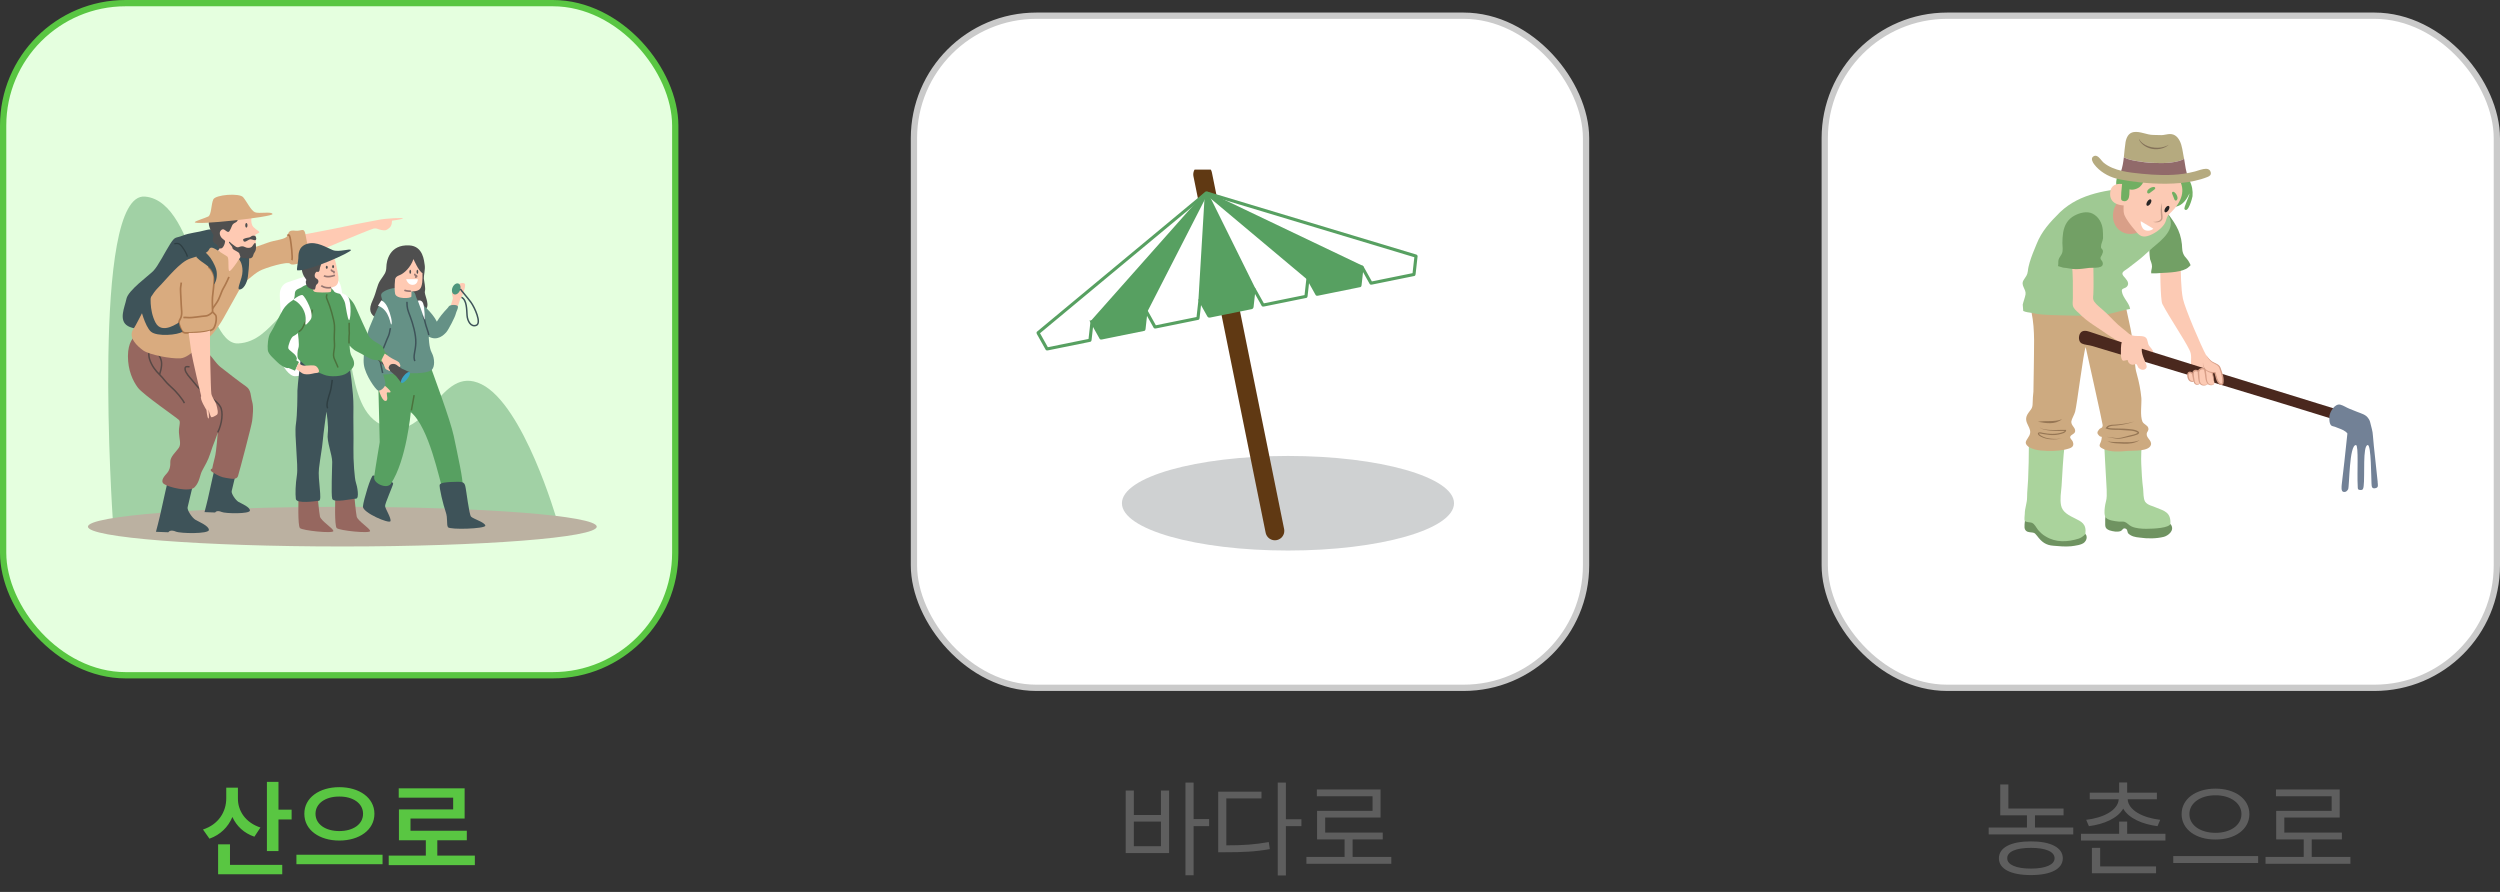 <svg width="398" height="142" viewBox="0 0 398 142" fill="none" xmlns="http://www.w3.org/2000/svg">
<rect x="0" y="0" width="398" height="142" fill="#333333" stroke="none"/>
<rect x="0.5" y="0.5" width="107" height="107" rx="19.5" fill="#E5FFDF" stroke="#59C642"/>
<rect x="145.5" y="2.5" width="107" height="107" rx="19.5" fill="white" stroke="#CACACA"/>
<rect x="290.5" y="2.5" width="107" height="107" rx="19.5" fill="white" stroke="#CACACA"/>
<path d="M37.877 127.126C37.86 129.102 39.105 130.978 41.463 131.741L40.5 133.202C38.831 132.638 37.653 131.509 36.997 130.064C36.325 131.658 35.088 132.903 33.345 133.518L32.315 132.057C34.789 131.26 36.018 129.234 36.018 127.109V125.399H37.877V127.126ZM44.335 124.47V128.902H46.427V130.463H44.335V135.493H42.492V124.47H44.335ZM44.933 137.685V139.179H34.723V134.414H36.615V137.685H44.933ZM54.014 125.316C57.185 125.316 59.608 126.993 59.608 129.55C59.608 132.14 57.185 133.816 54.014 133.816C50.859 133.816 48.435 132.14 48.452 129.55C48.435 126.993 50.859 125.316 54.014 125.316ZM54.014 126.811C51.839 126.794 50.228 127.89 50.228 129.55C50.228 131.243 51.839 132.306 54.014 132.306C56.205 132.306 57.799 131.243 57.799 129.55C57.799 127.89 56.205 126.794 54.014 126.811ZM60.903 136.074V137.585H47.19V136.074H60.903ZM75.596 136.207V137.734H61.883V136.207H67.793V133.767H63.51V128.853H72.143V126.993H63.477V125.499H73.969V130.313H65.353V132.256H74.317V133.767H69.619V136.207H75.596Z" fill="#59C642"/>
<path d="M190.02 124.586V130.396H192.493V131.525H190.02V139.345H188.725V124.586H190.02ZM180.507 125.848V129.749H184.823V125.848H186.118V135.809H179.212V125.848H180.507ZM180.507 134.713H184.823V130.795H180.507V134.713ZM204.712 124.586V130.43H207.186V131.525H204.712V139.378H203.417V124.586H204.712ZM200.827 126.03V127.109H195.232V134.58C197.905 134.58 199.798 134.456 201.989 134.049L202.155 135.178C199.848 135.593 197.905 135.676 195.1 135.676H193.938V126.03H200.827ZM221.496 136.423V137.519H207.982V136.423H214.059V133.634H209.676V129.085H218.508V126.761H209.643V125.682H219.786V130.147H210.971V132.555H220.135V133.634H215.337V136.423H221.496Z" fill="#5E5E5E"/>
<path d="M328.518 128.72V129.799H323.969V131.741H330.062V132.837H316.598V131.741H322.69V129.799H318.44V124.885H319.735V128.72H328.518ZM323.321 133.949C326.492 133.949 328.385 134.929 328.401 136.639C328.385 138.349 326.492 139.312 323.321 139.312C320.134 139.312 318.225 138.349 318.225 136.639C318.225 134.929 320.134 133.949 323.321 133.949ZM323.321 134.979C320.947 134.979 319.536 135.576 319.553 136.639C319.536 137.651 320.947 138.282 323.321 138.282C325.662 138.282 327.09 137.651 327.09 136.639C327.09 135.576 325.662 134.979 323.321 134.979ZM344.737 132.737V133.816H331.29V132.737H337.366V130.795H338.645V132.737H344.737ZM338.645 124.569V126.196H343.376V127.242H338.728C338.811 128.985 341.143 130.206 343.907 130.513L343.476 131.525C341.068 131.218 338.902 130.28 338.014 128.736C337.125 130.28 334.959 131.218 332.552 131.525L332.12 130.513C334.868 130.206 337.2 128.985 337.3 127.242H332.685V126.196H337.366V124.569H338.645ZM343.243 137.934V139.029H333.033V134.979H334.345V137.934H343.243ZM352.706 125.549C355.794 125.549 358.102 127.159 358.102 129.6C358.102 132.057 355.794 133.667 352.706 133.65C349.618 133.667 347.311 132.057 347.311 129.6C347.311 127.159 349.618 125.549 352.706 125.549ZM352.706 126.611C350.332 126.595 348.539 127.84 348.556 129.6C348.539 131.393 350.332 132.588 352.706 132.588C355.063 132.588 356.84 131.393 356.84 129.6C356.84 127.84 355.063 126.595 352.706 126.611ZM359.496 136.29V137.386H345.982V136.29H359.496ZM374.188 136.423V137.519H360.675V136.423H366.751V133.634H362.368V129.085H371.2V126.761H362.335V125.682H372.479V130.147H363.663V132.555H372.827V133.634H368.029V136.423H374.188Z" fill="#5E5E5E"/>
<path d="M335.636 81.871C335.086 81.932 335.148 82.541 335.148 83.028C335.148 83.82 335.086 84.124 335.819 84.428C336.43 84.611 337.04 84.733 337.59 84.55C337.895 84.428 337.956 84.063 338.262 84.124C338.75 84.185 338.628 84.672 338.811 84.915C339.299 85.402 339.971 85.524 340.643 85.585C341.864 85.768 343.268 85.768 344.489 85.463C345.161 85.281 346.199 84.489 345.65 83.576C345.222 82.906 343.757 83.576 343.024 83.576C342.047 83.637 341.253 83.332 340.399 82.967C339.666 82.663 338.933 82.115 338.078 82.176L335.636 81.871Z" fill="#6F9361"/>
<path d="M335.025 71.34C335.025 71.34 335.209 75.114 335.331 77.001C335.392 77.671 335.392 78.28 335.392 78.949C335.392 79.619 335.148 80.106 335.086 80.776C335.025 81.263 334.964 82.115 335.27 82.419C335.636 82.846 336.674 82.967 337.223 83.028C337.468 83.089 337.956 82.967 338.261 83.089C338.628 83.211 338.933 83.637 339.361 83.82C340.032 84.124 340.948 84.185 341.681 84.185C342.902 84.185 345.342 84.053 345.527 83.393C345.635 81.577 344.55 81.324 343.329 80.837C342.719 80.532 341.925 80.471 341.498 79.863C341.192 79.315 341.253 78.462 341.192 77.854C341.009 76.514 340.948 75.175 340.887 73.836C340.826 73.105 340.948 70.67 340.948 70.67L335.025 71.34Z" fill="#AAD39C"/>
<path d="M322.466 81.893C322.466 82.544 322.264 83.313 322.303 83.963C322.344 84.45 322.669 84.694 323.158 84.735C323.81 84.816 323.849 84.735 324.298 85.302C325.031 86.276 325.683 86.805 326.943 86.885C327.84 86.966 328.775 87.049 329.71 86.966C330.321 86.885 331.462 86.764 331.867 86.316C332.478 85.707 332.233 84.611 331.298 84.935C330.402 85.3 329.222 85.867 328.409 85.057C327.962 84.611 328.123 84.002 327.84 83.554C327.515 83.067 326.821 82.987 326.333 82.824L322.466 81.891V81.893Z" fill="#6F9361"/>
<path d="M322.997 70.772C322.997 72.64 322.956 74.505 322.875 76.332C322.834 77.306 322.712 78.238 322.712 79.173C322.712 80.109 322.345 80.878 322.345 81.811C322.345 82.013 322.223 82.743 322.345 82.906C322.548 83.191 323.2 83.109 323.486 83.23C323.933 83.432 324.138 83.961 324.463 84.367C324.829 84.774 325.195 85.139 325.642 85.383C327.271 86.398 329.142 86.316 330.935 85.748C331.626 85.505 331.993 85.01 331.993 85.01C332.205 83.352 331.301 83.028 330.363 82.541C329.467 82.096 328.329 81.567 328.124 80.471C327.921 79.497 328.124 78.321 328.204 77.347C328.368 75.156 328.407 72.884 328.734 70.692L322.995 70.772H322.997Z" fill="#AAD39C"/>
<path d="M323.417 49.728C324.026 52.612 323.782 55.676 323.782 58.621C323.782 59.883 323.721 61.084 323.721 62.346C323.66 62.947 323.599 63.548 323.599 64.149C323.599 65.17 323.234 65.17 322.746 66.011C322.015 67.393 323.721 68.114 323.051 69.376C322.685 70.097 322.076 70.458 322.929 71.119C323.477 71.479 324.209 71.659 324.879 71.72C326.22 71.84 327.622 71.84 328.902 71.539C329.633 71.359 330.304 71.179 329.999 70.338C329.938 70.097 329.511 69.797 329.572 69.556C329.694 69.136 330.304 69.136 330.365 68.655C330.426 68.054 329.694 67.754 329.755 67.093C329.816 66.672 330.243 66.011 330.365 65.531C330.669 64.329 331.674 56.157 332.039 55.256C332.039 55.256 334.75 67.393 334.75 67.694C334.69 68.295 334.446 67.994 334.141 68.415C333.836 68.775 333.836 69.016 334.141 69.316C334.507 69.737 334.69 69.256 334.568 69.917C334.446 70.758 333.775 70.999 334.872 71.479C336.03 72.02 337.554 71.9 338.773 71.78C339.626 71.72 342.125 71.9 342.43 70.818C342.613 70.097 341.638 69.737 341.76 69.016C341.82 68.655 342.125 68.595 342.003 68.114C341.881 67.694 341.333 67.574 341.089 67.153C340.662 66.192 340.967 64.389 340.906 63.368C340.784 62.046 340.541 60.844 340.175 59.522C339.809 58.32 339.87 57.119 339.748 55.857C339.504 53.453 338.895 51.05 338.407 48.706L323.414 49.728H323.417Z" fill="#CDAA80"/>
<path d="M328.289 66.732C327.116 67.669 325.697 67.371 324.427 67.146C325.724 66.911 327.015 67.229 328.289 66.732Z" fill="#967654"/>
<path d="M324.697 68.02C324.93 68.272 325.318 68.314 325.651 68.372C326.74 68.541 327.818 68.406 328.932 68.439C328.971 68.947 328.16 69.067 327.764 69.168C326.731 69.41 325.686 69.172 324.671 68.993C324.634 68.995 324.634 69.007 324.621 69.023C324.601 69.13 324.844 69.303 324.956 69.36C325.412 69.648 325.975 69.781 326.536 69.837C327.097 69.898 327.667 69.879 328.233 69.835C327.115 70.002 325.883 70.061 324.868 69.499C324.184 69.162 324.303 68.614 325.169 68.896C326.199 69.112 327.33 69.17 328.333 68.822C328.482 68.765 328.721 68.671 328.739 68.523L328.831 68.612C327.775 68.58 326.687 68.658 325.64 68.439C325.307 68.362 324.908 68.294 324.7 68.02H324.697Z" fill="#967654"/>
<path d="M339.758 67.11C338.981 67.422 338.107 67.595 337.298 67.697C336.697 67.828 335.86 67.646 335.454 68.191L335.396 68.048C335.811 68.189 336.272 68.206 336.729 68.208C337.657 68.204 338.578 68.245 339.508 68.367C339.897 68.423 341.089 68.749 340.266 69.182C339.53 69.482 338.624 69.594 337.831 69.789C336.993 69.988 336.18 69.65 335.359 69.545C336.177 69.582 336.986 69.874 337.804 69.65C338.204 69.567 338.593 69.438 339 69.333C339.455 69.214 339.943 69.16 340.29 68.91C340.307 68.895 340.327 68.878 340.332 68.871C340.339 68.856 340.327 68.88 340.334 68.895C339.689 68.481 338.851 68.559 338.099 68.488C337.137 68.364 336.148 68.561 335.21 68.203L335.264 68.099C335.694 67.446 336.619 67.668 337.266 67.558C338.104 67.475 338.944 67.363 339.753 67.11H339.758Z" fill="#967654"/>
<path d="M335.484 70.215C336.117 70.429 336.776 70.349 337.433 70.376C338.508 70.417 339.631 70.493 340.645 70.064C339.912 70.585 338.955 70.67 338.081 70.644C337.211 70.561 336.268 70.661 335.484 70.215Z" fill="#967654"/>
<path d="M343.903 42.348C343.903 42.348 343.92 47.768 344.245 48.392C345.332 50.481 347.745 54.012 348.561 55.717C349.374 57.178 347.828 59.206 350.27 59.776C351.084 59.939 352.469 59.695 352.549 58.721C352.63 57.828 351.653 57.341 351.247 56.61C350.434 55.149 347.85 49.113 347.525 47.571C347.2 46.03 347.178 43.38 347.178 41.839L343.906 42.35L343.903 42.348Z" fill="#FCCAB4"/>
<path d="M344.392 33.058C346.158 35.342 347.116 36.579 347.36 38.893C347.421 39.684 347.36 40.11 347.787 40.78C348.032 41.084 348.337 41.389 348.52 41.754C348.764 42.302 348.886 42.119 348.398 42.545C347.543 43.337 345.284 43.398 344.124 43.458C343.635 43.519 343.025 43.519 342.475 43.519C342.414 43.093 342.597 42.789 342.597 42.423C342.597 41.997 342.414 41.632 342.292 41.267C342.17 40.475 342.17 39.745 342.17 39.014L344.392 33.058Z" fill="#72A065"/>
<path d="M322.101 49.507C322.509 49.709 323.078 49.751 323.567 49.831C324.585 50.075 325.562 50.116 326.62 50.155C329.104 50.235 331.668 50.318 334.149 50.196C335.859 50.116 337.447 49.466 339.115 49.181C338.993 48.248 337.974 47.435 337.813 46.461C337.649 45.772 338.382 46.054 338.709 45.487C339.034 44.919 338.384 44.35 338.057 43.946C337.569 43.337 338.221 43.135 338.748 42.728C339.237 42.363 339.684 41.997 340.172 41.632C341.108 40.943 341.882 40.13 342.737 39.399C344.202 38.182 346.4 36.477 345.301 34.407C344.202 32.379 342.168 30.674 339.886 30.268C337.81 29.902 335.532 30.268 333.536 30.796C331.46 31.363 329.587 32.238 327.96 33.779C326.373 35.362 325.03 36.803 324.216 38.873C323.809 39.847 323.403 40.821 323.117 41.795C322.995 42.241 322.873 42.689 322.832 43.176C322.751 43.826 322.507 44.028 322.179 44.557C321.61 45.45 322.587 45.976 322.465 46.87C322.385 47.357 322.099 48.087 322.018 48.494L322.099 49.51L322.101 49.507Z" fill="#9FC993"/>
<path d="M341.029 36.601C340.621 36.764 340.418 37.008 340.011 37.13C339.114 37.332 338.342 37.293 337.568 36.764C335.656 35.467 336.144 32.057 338.382 31.407C339.561 31.042 341.068 31.488 341.801 32.503C342.167 33.032 342.331 33.64 342.289 34.288C342.248 34.734 342.087 35.708 341.637 35.912L341.027 36.601H341.029Z" fill="#D89F88"/>
<path d="M329.837 41.959C330.04 43.785 330.001 45.653 330.001 47.479C330.001 47.844 329.92 48.331 330.001 48.655C330.123 49.142 330.531 49.466 330.897 49.792C331.588 50.523 332.362 51.132 333.217 51.699C334.805 52.714 336.392 53.971 338.102 54.784C338.754 55.108 340.056 54.986 339.567 53.973C339.12 53.08 337.899 52.349 337.205 51.701C336.309 50.891 335.576 49.997 334.641 49.225C334.233 48.86 333.786 48.536 333.461 48.088C333.137 47.681 333.217 47.399 333.259 46.87C333.339 45.207 333.259 43.583 333.259 41.92L329.839 41.961L329.837 41.959Z" fill="#FCCAB4"/>
<path d="M338.14 52.714C338.548 52.999 339.036 53.243 339.483 53.403C340.094 53.605 341.193 53.323 341.64 53.769C341.964 54.134 341.884 54.662 342.128 55.028C342.25 55.23 342.941 55.88 342.78 56.165C342.577 56.408 340.54 55.758 340.216 55.636C339.849 55.515 338.464 55.108 338.425 54.784L338.14 52.714Z" fill="#FCCAB4"/>
<path d="M372.168 65.213C372.168 65.213 338.628 54.906 332.602 52.794C332.141 52.634 331.537 52.558 331.21 52.992C330.858 53.459 330.861 54.421 331.43 54.689C331.906 54.913 332.551 54.925 333.061 55.079C333.958 55.346 334.857 55.617 335.753 55.885C338.474 56.703 341.194 57.523 343.915 58.344C347.185 59.33 350.456 60.319 353.726 61.31C356.977 62.294 360.225 63.28 363.473 64.273C365.911 65.019 368.346 65.769 370.778 66.526C371.025 66.601 371.269 66.677 371.516 66.755C371.516 66.755 372.737 66.918 372.168 65.213Z" fill="#4A281E"/>
<path d="M378.527 76.729C378.466 75.937 377.856 70.734 377.765 69.331C377.736 68.661 377.521 68.021 377.37 67.383C377.304 67.057 377.196 66.813 377.04 66.611C376.654 65.993 375.907 65.829 375.282 65.576C374.854 65.413 374.446 65.252 374.019 65.07C373.55 64.887 373.061 64.541 372.573 64.419C371.718 64.217 370.944 65.515 370.844 66.226C370.802 66.611 370.802 67.463 371.149 67.748C371.271 67.85 371.576 67.889 371.74 67.95C371.923 68.011 372.106 68.113 372.309 68.174C372.776 68.342 373.396 68.581 373.706 69.01C373.455 71.618 372.961 75.789 372.81 77.084C372.781 77.389 372.666 78.209 373.061 78.302C373.457 78.394 373.687 78.141 373.823 77.885C374.036 77.491 373.975 70.794 375.074 70.853C375.518 70.877 375.225 75.45 375.347 77.335C375.374 77.761 375.286 77.973 375.743 78.005C376.2 78.036 376.232 77.822 376.293 77.396C376.505 75.752 376.114 70.965 376.933 70.85C377.516 70.77 377.482 76.178 377.543 76.967C377.572 77.454 377.568 77.888 378.244 77.698C378.684 77.576 378.549 77.182 378.518 76.724L378.527 76.729Z" fill="#728196"/>
<path d="M349.227 60.362C349.196 60.139 349.181 59.917 349.12 59.693C349.044 59.369 348.688 59.145 348.441 59.347C348.18 59.549 348.38 60.341 348.58 60.545C348.734 60.708 349.213 60.849 349.32 60.565L349.227 60.362Z" fill="#FCCAB4"/>
<path d="M349.227 60.363C349.109 60.026 349.097 59.374 348.623 59.386C348.509 59.41 348.457 59.488 348.44 59.61C348.43 59.985 348.492 60.528 348.934 60.64C349.063 60.677 349.219 60.684 349.29 60.555C349.298 60.621 349.239 60.409 349.227 60.363ZM349.227 60.363C349.271 60.431 349.312 60.494 349.351 60.56L349.349 60.574C349.305 60.76 349.073 60.816 348.907 60.786C348.54 60.767 348.311 60.411 348.245 60.078C348.152 59.759 348.155 59.206 348.597 59.16C349.241 59.15 349.249 59.895 349.229 60.36L349.227 60.363Z" fill="#D89F88"/>
<path d="M350.351 60.911C350.212 61.135 350.043 61.174 349.826 61.196C349.362 61.215 349.316 60.811 349.225 60.302C349.179 59.998 349.025 59.369 349.225 59.145C349.472 58.841 349.919 58.982 350.075 59.308C350.136 59.43 350.153 59.571 350.2 59.693L350.354 60.911H350.351Z" fill="#FCCAB4"/>
<path d="M350.352 60.911C350.196 61.276 349.568 61.398 349.341 61.032C349.143 60.677 349.131 60.312 349.043 59.929C349.006 59.647 348.931 59.267 349.17 59.028C349.414 58.758 349.876 58.846 350.074 59.114C350.227 59.294 350.23 59.518 350.284 59.676C350.318 60.095 350.34 60.511 350.352 60.911ZM350.352 60.911C350.266 60.528 350.159 60.01 350.115 59.725C350.042 59.53 350.015 59.362 349.91 59.252C349.717 59.019 349.299 59.048 349.258 59.379C349.211 59.664 349.321 60.146 349.355 60.441C349.385 60.621 349.407 60.803 349.482 60.947C349.636 61.254 350.171 61.181 350.352 60.911Z" fill="#D89F88"/>
<path d="M351.543 61.154C351.279 61.317 351.018 61.337 350.739 61.317C350.183 61.298 350.075 60.628 350.046 59.997C350.014 59.53 349.875 58.962 350.292 58.78C350.647 58.617 350.957 58.597 351.111 59.126C351.142 59.267 351.157 59.411 351.172 59.552L351.543 61.154Z" fill="#FCCAB4"/>
<path d="M351.542 61.154C351.266 61.359 350.898 61.415 350.558 61.349C349.952 61.132 349.972 60.316 349.913 59.829C349.886 59.501 349.794 59.057 350.074 58.777C350.368 58.529 350.929 58.434 351.115 58.855C351.239 59.067 351.232 59.359 351.257 59.53C351.354 60.007 351.464 60.667 351.54 61.154H351.542ZM351.542 61.154C351.42 60.762 351.191 59.968 351.083 59.571C351.034 59.362 351.029 59.126 350.927 58.962C350.8 58.687 350.441 58.804 350.243 58.953C350.05 59.179 350.131 59.508 350.145 59.807C350.204 60.29 350.099 60.974 350.6 61.225C350.898 61.31 351.254 61.3 351.542 61.152V61.154Z" fill="#D89F88"/>
<path d="M352.53 61.01C352.484 61.334 351.958 61.315 351.79 61.254C351.297 61.09 351.204 60.34 351.157 59.751C351.128 59.466 351.05 59.162 351.082 58.88C351.111 58.617 351.253 58.575 351.468 58.556C351.883 58.536 352.085 59.062 352.239 59.51C352.286 59.651 352.3 59.834 352.332 59.997L352.532 61.013L352.53 61.01Z" fill="#FCCAB4"/>
<path d="M352.53 61.01C352.525 61.166 352.373 61.271 352.232 61.303C351.936 61.388 351.579 61.31 351.401 61.042C351.137 60.674 351.089 60.2 351.042 59.771C351.015 59.43 350.854 59.004 351.028 58.639C351.137 58.461 351.333 58.434 351.521 58.437C351.787 58.444 351.987 58.682 352.092 58.885C352.432 59.537 352.422 60.299 352.53 61.008V61.01ZM352.53 61.01C352.346 60.462 352.288 59.9 352.085 59.364C351.926 59.016 351.763 58.57 351.335 58.697C351.218 58.731 351.213 58.807 351.198 58.921C351.174 59.179 351.245 59.454 351.272 59.754C351.325 60.253 351.301 60.967 351.816 61.203C352.041 61.276 352.444 61.305 352.53 61.013V61.01Z" fill="#D89F88"/>
<path d="M350.719 57.704C350.678 58.069 350.822 58.476 351.044 58.758C351.452 59.245 352.021 59.325 352.631 59.325C352.773 59.832 352.895 60.421 353.181 60.867C353.283 61.03 353.528 61.293 353.772 61.13C353.936 61.008 353.894 60.643 353.894 60.46C353.875 60.075 353.772 59.669 353.65 59.303C353.547 58.958 353.425 58.39 353.142 58.166C352.837 57.903 352.39 57.801 352.062 57.538C351.696 57.275 351.227 56.564 351.227 56.564" fill="#FCCAB4"/>
<path d="M350.718 57.703C350.699 58.787 351.637 59.32 352.631 59.23H352.701L352.723 59.303C352.926 59.888 353.002 60.626 353.498 61.03C353.605 61.093 353.71 61.069 353.742 60.969C353.881 60.2 353.544 59.335 353.319 58.607C353.153 58.105 352.618 57.984 352.213 57.725C351.781 57.443 351.492 56.997 351.226 56.569C351.534 56.958 351.842 57.367 352.279 57.616C352.719 57.85 353.314 58.008 353.505 58.527C353.786 59.352 354.145 60.168 353.971 61.054C353.903 61.295 353.566 61.371 353.378 61.234C352.794 60.794 352.731 59.997 352.538 59.352L352.631 59.423C351.583 59.467 350.584 58.853 350.718 57.701V57.703Z" fill="#D89F88"/>
<path d="M341.194 55.149C340.583 55.595 341.357 57.219 341.56 57.706C341.682 58.072 341.926 58.437 341.56 58.722C341.194 59.045 340.664 58.802 340.419 58.52C340.339 58.398 340.217 58.032 340.134 57.991C340.012 57.911 339.687 58.072 339.523 58.072C339.076 58.03 338.79 57.748 338.71 57.3C338.18 57.38 337.936 57.665 337.733 57.056C337.611 56.691 337.652 56.325 337.652 55.919C337.652 55.432 337.611 54.256 338.141 54.012L341.194 55.149Z" fill="#FCCAB4"/>
<path d="M327.639 42.365C327.68 42.202 327.68 41.959 327.68 41.756C327.68 41.106 327.924 40.984 328.21 40.459C328.496 39.93 328.332 39.241 328.332 38.674C328.332 38.106 328.374 37.536 328.454 37.011C328.657 35.834 329.187 34.899 330.245 34.332C331.058 33.886 332.24 33.56 333.134 34.008C334.111 34.495 334.68 35.549 334.763 36.606C334.804 37.013 334.804 37.459 334.804 37.904C334.763 38.391 334.48 38.798 334.48 39.243C334.438 39.609 334.643 39.528 334.765 39.852C334.846 40.096 334.724 40.298 334.643 40.541C334.563 40.743 334.358 40.907 334.399 41.15C334.441 41.394 334.643 41.474 334.724 41.718C335.09 42.855 333.258 42.57 332.606 42.65C331.915 42.73 331.182 42.852 330.489 42.852C329.795 42.852 329.146 42.65 328.454 42.609L327.641 42.365H327.639Z" fill="#72A065"/>
<path d="M337.487 27.591C337.121 27.755 336.957 28.444 336.918 28.809C336.796 29.661 337.162 30.472 337.814 31.042C339.157 32.26 341.558 32.583 343.309 32.746C344.328 32.868 345.305 33.112 346.362 32.91C347.461 32.708 348.113 31.773 348.56 30.798C348.56 31.244 347.584 33.07 347.786 33.314C348.355 34.003 349.007 31.529 349.049 31.244C349.13 30.35 348.968 29.498 348.56 28.729C348.236 28.078 347.542 27.066 346.687 27.066L337.487 27.594V27.591Z" fill="#71AF62"/>
<path d="M338.304 30.757C338.14 31.081 338.182 31.568 338.14 31.933C338.099 32.622 337.977 33.475 338.182 34.166C338.507 34.977 339.281 35.951 339.85 36.601C340.38 37.29 340.866 37.843 341.804 37.6C342.659 37.398 343.758 36.682 344.288 36.034C344.613 35.669 344.776 35.345 344.898 34.858C345.062 34.29 345.306 34.127 345.753 33.682C347.219 32.221 348.115 30.231 346.772 28.366C344.898 25.729 338.712 25.646 338.223 29.542L338.304 30.759V30.757Z" fill="#FCCAB4"/>
<path d="M338.414 29.398C338.17 29.247 337.713 29.276 337.408 29.276C336.646 29.306 336.097 29.671 335.974 30.433C335.669 32.167 337.012 32.717 338.356 32.717L338.417 29.401L338.414 29.398Z" fill="#FCCAB4"/>
<path d="M337.864 28.607C337.864 29.52 337.681 30.372 337.681 31.285C337.681 31.621 337.62 31.865 337.955 31.987C338.26 32.108 338.595 32.016 338.778 31.743C339.051 31.349 338.99 30.618 339.022 30.131C339.479 30.345 340.365 30.039 340.7 29.705C341.096 29.34 341.584 28.58 340.944 28.273C340.456 28.059 339.816 28.091 339.296 28.059C338.868 28.03 338.228 28.088 337.891 27.966L337.862 28.604L337.864 28.607Z" fill="#71AF62"/>
<path d="M342.688 25.928C344.244 25.989 345.893 26.021 347.358 25.471C347.48 25.422 347.597 25.356 347.71 25.283C347.695 25.212 347.68 25.144 347.663 25.074C347.48 24.221 347.419 23.186 346.992 22.395C346.596 21.635 346.015 21.238 345.16 21.36C344.825 21.389 344.488 21.511 344.122 21.511C343.695 21.511 343.267 21.482 342.81 21.482C341.772 21.482 340.734 20.873 339.696 21.024C338.873 21.146 338.536 21.847 338.385 22.636C338.26 23.413 338.207 24.226 338.116 25.037C338.695 25.368 339.474 25.517 340.065 25.619C340.92 25.77 341.836 25.892 342.691 25.924L342.688 25.928Z" fill="#B5AA7F"/>
<path d="M348.093 27.39C347.9 26.698 347.856 25.982 347.712 25.286C347.6 25.359 347.483 25.424 347.361 25.473C345.895 26.021 344.247 25.989 342.691 25.931C341.836 25.902 340.92 25.78 340.065 25.627C339.477 25.524 338.698 25.376 338.116 25.044C338.028 25.824 337.906 26.598 337.652 27.331L338.141 27.847H338.17C338.842 28.091 339.665 28.212 340.368 28.273C341.252 28.366 342.168 28.546 343.055 28.578C343.971 28.607 344.825 28.607 345.741 28.517C346.535 28.424 347.573 28.395 348.274 28.03L348.091 27.392L348.093 27.39Z" fill="#916A6A"/>
<path d="M340.522 22.093C341.135 23.274 342.782 23.666 344.017 23.481C344.457 23.408 344.887 23.264 345.285 23.038C345.114 23.191 344.919 23.318 344.714 23.428C343.663 23.946 342.313 23.856 341.353 23.179C340.984 22.916 340.596 22.561 340.522 22.093Z" fill="#847259"/>
<path d="M334.403 25.346C334.584 25.558 334.753 25.777 334.909 25.907C336.499 27.226 339.059 27.477 341.037 27.669C343.196 27.879 345.484 27.984 347.636 27.662C348.247 27.57 348.857 27.448 349.436 27.297C349.986 27.146 350.657 26.871 351.207 26.871C351.573 26.871 351.847 27.053 351.939 27.387C352.062 27.845 351.79 28.03 351.422 28.178C346.263 30.248 338.14 28.748 336.897 28.422C335.581 28.076 334.223 27.273 333.38 26.14C333.168 25.868 332.831 25.259 333.197 24.952C333.656 24.57 334.057 24.94 334.406 25.344L334.403 25.346Z" fill="#B5AA7F"/>
<path d="M342.436 30.572C342.351 30.657 342.165 30.808 342.031 30.808C341.759 30.791 341.794 30.421 341.928 30.253C342.131 30 342.502 29.781 342.824 29.764C343.144 29.747 343.213 30.017 342.959 30.185L342.434 30.572H342.436Z" fill="#71AF62"/>
<path d="M346.068 31.49C346.094 31.607 346.173 31.833 346.287 31.904C346.527 32.03 346.693 31.697 346.666 31.483C346.627 31.161 346.424 30.781 346.16 30.599C345.897 30.416 345.696 30.611 345.823 30.886L346.065 31.49H346.068Z" fill="#71AF62"/>
<path d="M344.211 32.291C344.116 32.578 344.187 33.017 344.184 33.314C344.174 33.845 344.37 34.376 344.25 34.901C343.991 35.454 343.246 35.474 342.758 35.325C343.215 35.325 343.83 35.262 344.03 34.826C344.072 34.694 344.052 34.539 344.03 34.363C343.984 33.686 343.903 32.917 344.211 32.291Z" fill="#C69B87"/>
<path d="M340.799 35.206C340.765 35.644 340.985 36.319 341.339 36.555C341.727 36.842 342.489 36.757 342.809 36.404L340.799 35.208V35.206Z" fill="white"/>
<path d="M342.36 32.406C342.192 32.678 341.94 32.829 341.798 32.744C341.657 32.656 341.679 32.364 341.847 32.092C342.016 31.819 342.267 31.668 342.409 31.753C342.551 31.841 342.529 32.133 342.36 32.406Z" fill="#272525"/>
<path d="M345.231 33.445C345.063 33.718 344.811 33.869 344.67 33.784C344.528 33.696 344.55 33.404 344.718 33.131C344.887 32.859 345.139 32.708 345.28 32.793C345.422 32.88 345.4 33.173 345.231 33.445Z" fill="#272525"/>
<g clip-path="url(#clip0_522_2426)">
<path d="M17.957 82.714C17.957 82.714 14.381 30.522 23.083 31.296C31.785 32.069 32.088 54.993 37.937 54.675C43.785 54.358 44.738 46.334 51.154 48.664C57.565 50.998 54.041 65.059 61.18 67.836C68.319 70.614 69.886 57.879 76.636 61.164C83.385 64.451 88.636 82.714 88.636 82.714H17.957Z" fill="#A1D1A5"/>
<path d="M54.5 87C76.868 87 95 85.587 95 83.844C95 82.102 76.868 80.689 54.5 80.689C32.133 80.689 14 82.102 14 83.844C14 85.587 32.133 87 54.5 87Z" fill="#BBB1A1"/>
<path d="M30.693 77.29C30.693 77.29 29.97 80.328 29.866 80.767C29.762 81.206 30.589 82.454 31.135 82.766C31.676 83.079 33.282 83.727 33.256 84.375C33.23 85.022 28.732 84.944 28.009 84.635C27.286 84.323 26.922 84.531 26.793 84.74L24.827 84.662C24.827 84.662 25.368 82.662 25.758 80.819C26.148 78.976 26.663 76.799 26.663 76.799L30.693 77.29Z" fill="#3E5359"/>
<path d="M37.593 75.208C37.593 75.208 36.974 77.812 36.883 78.19C36.793 78.568 37.503 79.637 37.97 79.902C38.438 80.167 39.81 80.728 39.788 81.284C39.767 81.841 35.909 81.776 35.286 81.506C34.667 81.241 34.355 81.419 34.243 81.593L32.559 81.528C32.559 81.528 33.026 79.815 33.355 78.233C33.688 76.651 34.13 74.782 34.13 74.782L37.589 75.204L37.593 75.208Z" fill="#3E5359"/>
<path d="M21.337 53.663C21.337 53.663 20.367 54.441 20.367 56.701C20.367 58.961 21.142 60.63 21.956 61.721C22.77 62.812 28.16 66.511 28.489 66.858C28.818 67.21 28.433 67.871 28.489 68.884C28.545 69.897 28.857 70.675 28.489 71.257C28.121 71.84 27.073 72.696 27.112 73.552C27.151 74.408 26.917 74.951 26.61 75.304C26.298 75.656 25.406 76.551 26.108 77.055C26.805 77.559 30.177 78.416 30.991 77.559C31.805 76.703 31.805 75.612 32.195 74.912C32.584 74.213 33.164 73.2 33.437 72.305C33.71 71.409 33.978 70.749 34.251 70.049C34.524 69.349 34.671 68.84 34.671 68.84C34.671 68.84 34.446 71.913 34.212 72.77C33.978 73.626 33.783 74.6 33.783 74.6C33.783 74.6 33.164 74.756 33.9 75.221C34.636 75.686 35.294 75.999 35.957 76.077C36.619 76.156 37.663 76.508 37.896 75.764C38.13 75.025 40.065 67.706 40.143 67.006C40.221 66.306 40.416 64.824 40.143 63.933C39.87 63.038 40.026 62.103 39.173 61.521C38.321 60.938 35.745 58.952 35.074 58.409C34.403 57.865 33.719 56.775 33.459 56.579L33.199 56.383L31.459 54.749L21.333 53.658L21.337 53.663Z" fill="#96675F"/>
<path d="M30.174 58.4C29.632 58.322 29.399 58.348 29.477 58.865C29.555 59.383 30.174 60.034 30.589 60.526C31.005 61.017 31.858 62.186 32.758 62.781C33.663 63.377 34.563 63.898 35.07 64.729C35.576 65.559 35.356 67.454 34.663 68.84" stroke="#574845" stroke-width="0.24" stroke-miterlimit="10"/>
<path d="M23.844 55.831C23.844 55.831 23.507 56.297 23.844 57.283C24.182 58.27 24.801 59.061 25.394 59.626C25.987 60.191 26.377 60.839 26.97 61.356C27.563 61.873 28.044 62.368 28.49 62.912C28.936 63.455 29.295 63.977 29.347 64.185" stroke="#574845" stroke-width="0.24" stroke-miterlimit="10"/>
<path d="M24.904 55.983C24.904 55.983 25.523 56.657 25.692 57.514C25.861 58.37 25.393 59.621 25.393 59.621" stroke="#574845" stroke-width="0.24" stroke-miterlimit="10"/>
<path d="M35.914 41.636C36.473 40.766 37.893 38.645 36.962 37.998C36.031 37.355 34.425 36.185 32.862 36.615C31.299 37.041 30.2 37.054 29.061 37.515C27.922 37.976 27.927 37.546 27.109 38.81C26.295 40.08 25.169 42.366 24.394 43.148C23.619 43.931 20.403 46.226 20.13 47.569C19.857 48.912 18.814 51.015 20.364 51.911C21.914 52.806 27.109 52.624 27.109 52.624C27.109 52.624 35.369 42.479 35.91 41.636H35.914Z" fill="#3E5359"/>
<path d="M48.01 37.402C48.01 37.402 53.478 36.381 55.413 35.951C57.353 35.52 58.903 35.29 60.184 35.016C61.465 34.742 64.331 34.625 64.137 34.781C63.942 34.938 62.392 35.133 62.392 35.133C62.392 35.133 62.47 35.911 61.963 36.303C61.461 36.694 61.383 36.733 60.721 36.616C60.063 36.498 60.063 36.303 59.517 36.381C58.976 36.459 48.469 40.897 48.469 40.897L48.006 37.407L48.01 37.402Z" fill="#FFCAB3"/>
<path d="M39.092 39.815C39.092 39.815 41.495 39.067 42.621 38.637C43.746 38.206 45.53 38.141 45.759 37.515C45.989 36.889 46.032 36.616 47.041 36.729C48.05 36.846 48.435 36.042 48.669 37.515C48.902 38.989 49.599 41.245 48.863 41.479C48.127 41.714 46.578 42.414 46.188 41.983C45.798 41.553 42.201 42.636 41.287 43.148C40.374 43.657 38.629 45.178 38.356 45.682C38.084 46.187 35.85 50.159 35.573 50.663C35.296 51.168 34.153 53.037 33.231 53.736C32.308 54.436 30.252 56.927 28.741 57.044C27.23 57.161 23.741 56.462 22.81 55.797C21.879 55.132 20.329 53.732 21.221 52.411C22.113 51.089 23.624 47.351 25.135 45.834C26.646 44.318 28.624 41.67 30.33 41.145C32.036 40.619 32.988 40.288 33.231 39.81C33.469 39.332 33.651 39.228 34.698 39.893C35.75 40.558 39.092 39.81 39.092 39.81V39.815Z" fill="#D9AB7F"/>
<path d="M28.858 44.983C28.806 45.709 28.702 45.526 28.754 46.539C28.806 47.551 28.806 47.76 28.858 48.642C28.91 49.525 28.988 49.864 28.858 50.381C28.728 50.898 28.317 51.081 28.572 51.781C28.832 52.48 28.988 53.002 29.581 53.002C30.174 53.002 33.508 52.95 33.975 52.328C34.438 51.707 34.542 50.407 34.313 50.151C34.083 49.894 33.849 49.659 33.849 49.659C33.849 49.659 33.772 47.921 33.824 47.351C33.876 46.782 34.135 44.809 34.109 44.213C34.083 43.618 33.516 42.605 33.153 42.527" stroke="#AD784D" stroke-width="0.27" stroke-miterlimit="10"/>
<path d="M29.195 50.563C29.195 50.563 29.351 50.511 29.97 50.563C30.589 50.616 32.117 50.329 32.711 50.303C33.304 50.277 33.849 49.655 33.849 49.655" stroke="#AD784D" stroke-width="0.27" stroke-miterlimit="10"/>
<path d="M31.208 40.871C31.208 40.871 31.65 41.349 32.143 41.684C32.632 42.023 33.485 42.575 33.745 43.144C33.745 43.144 34.342 44.013 34.044 45.287C34.494 44.796 34.632 43.731 34.433 42.953C34.234 42.175 33.576 41.058 33.234 40.723C32.892 40.384 32.507 39.919 32.429 39.919C32.351 39.919 31.212 40.871 31.212 40.871H31.208Z" fill="#3E5359"/>
<path d="M28.49 51.341C28.49 51.263 25.806 53.393 24.75 51.341C23.689 49.29 24.027 46.838 24.027 46.838L22.321 48.903C22.321 48.903 23.07 51.963 24.027 52.797C24.984 53.632 28.343 53.341 29.066 52.797C29.066 52.797 28.486 52.019 28.495 51.346L28.49 51.341Z" fill="#3E5359"/>
<path d="M38.049 41.275C38.049 41.275 38.611 41.836 38.607 43.148C38.603 44.461 37.594 46.039 38.135 46.082C38.676 46.126 39.347 45.165 39.477 43.944C39.607 42.722 39.967 40.01 39.114 39.562C38.261 39.115 37.668 40.597 38.044 41.271L38.049 41.275Z" fill="#3E5359"/>
<path d="M45.764 37.515C46.075 37.146 46.179 37.767 46.253 38.237C46.331 38.702 46.642 41.119 46.461 41.427" stroke="#AD784D" stroke-width="0.27" stroke-miterlimit="10"/>
<path d="M36.455 44.087C36.455 44.087 35.966 45.217 35.568 45.878C35.174 46.539 35.031 47.434 34.429 48.29L33.823 49.147" stroke="#AD784D" stroke-width="0.27" stroke-miterlimit="10"/>
<path d="M30.039 53.002C30.039 53.002 32.251 53.076 33.429 52.628C33.39 54.406 33.546 62.112 33.645 62.677C33.74 63.242 34.286 63.885 34.442 64.429C34.598 64.972 34.81 65.828 34.537 66.024C34.264 66.219 33.723 66.528 33.606 66.393C33.489 66.258 33.178 65.185 33.178 65.185C33.178 65.185 33.372 66.684 33.178 66.624C32.983 66.567 32.866 65.263 32.866 65.263C32.866 65.263 31.723 63.472 32.03 63.064C32.03 63.064 30.597 57.166 30.42 55.783C30.242 54.401 30.03 53.002 30.03 53.002H30.039Z" fill="#FFCAB3"/>
<path d="M27.754 38.811C28.2 38.715 28.529 38.676 28.957 39.241C29.386 39.806 29.771 40.506 29.828 40.858" stroke="#2E3E42" stroke-width="0.21" stroke-miterlimit="10"/>
<path d="M40.048 34.473C40.048 34.473 39.841 35.616 40.334 36.133C40.824 36.65 41.473 36.885 41.239 37.042C41.005 37.198 40.646 37.355 40.646 37.355C40.646 37.355 40.828 38.419 40.646 39.224C40.464 40.028 39.659 40.727 38.499 40.571C38.499 40.571 36.793 43.322 36.507 43.14C36.221 42.957 36.533 41.062 36.17 40.832C35.806 40.597 34.698 39.897 34.698 39.897C34.698 39.897 35.343 39.276 35.113 38.676C34.879 38.08 34.494 34.834 34.494 34.834L40.053 34.468L40.048 34.473Z" fill="#FFCAB3"/>
<path d="M37.889 34.395C37.889 34.395 38.058 35.173 37.477 35.433C36.897 35.694 36.936 36.029 36.767 36.342C36.599 36.655 36.508 37.016 36.213 36.898C35.919 36.781 35.724 36.459 35.451 36.507C35.179 36.559 34.806 36.959 35.088 37.559C35.373 38.154 35.837 38.154 35.837 38.441C35.837 38.728 35.49 39.784 34.984 39.519C34.477 39.258 34.802 39.115 34.386 38.88C33.971 38.645 33.819 38.402 33.871 38.024C33.923 37.646 34.096 37.52 33.863 37.207C33.629 36.894 32.94 35.599 33.369 34.899C33.798 34.199 37.889 34.395 37.889 34.395Z" fill="#4F4F4F"/>
<path d="M40.711 38.772C40.711 38.772 40.811 39.463 40.711 39.806C40.612 40.145 40.382 40.31 40.33 40.593C40.282 40.875 40.079 41.127 39.776 41.136C39.477 41.145 39.347 41.166 39.088 41.088C38.828 41.01 38.421 41.223 38.243 40.797C38.07 40.367 38.205 40.31 37.759 40.058C37.313 39.806 37.014 39.697 37.001 39.437C36.992 39.176 36.304 38.611 36.477 38.511C36.65 38.411 36.546 38.563 36.906 38.811C37.265 39.054 37.642 39.476 37.984 39.35C38.321 39.224 38.616 39.128 38.953 39.31C39.291 39.497 39.75 39.532 40.032 39.328C40.313 39.123 40.508 38.459 40.711 38.772Z" fill="#4F4F4F"/>
<path d="M40.638 37.563C40.638 37.563 40.3 37.455 40.096 37.563C39.893 37.672 39.863 37.785 39.542 37.824C39.222 37.863 38.715 38.011 38.707 38.124C38.698 38.241 38.767 38.628 39.183 38.415C39.599 38.202 39.737 38.015 40.083 38.124C40.434 38.233 40.703 38.337 40.78 38.093C40.858 37.85 40.633 37.559 40.633 37.559L40.638 37.563Z" fill="#4F4F4F"/>
<path d="M31.01 35.368C30.888 35.92 43.417 34.551 43.378 34.082C43.339 33.617 41.227 34.064 40.586 33.79C39.945 33.517 39.304 32.095 38.707 31.395C38.105 30.696 34.309 30.987 33.958 31.748C33.607 32.508 33.668 34.221 33.144 34.473C32.62 34.725 31.049 35.194 31.01 35.368Z" fill="#D9AB7F"/>
<path d="M39.399 35.868C39.399 36.072 39.321 36.237 39.221 36.237C39.122 36.237 39.044 36.072 39.044 35.868C39.044 35.664 39.122 35.499 39.221 35.499C39.321 35.499 39.399 35.664 39.399 35.868Z" fill="#4F4F4F"/>
<path d="M60.764 75.986C61.323 76.19 62.604 76.686 62.587 76.999C62.569 77.312 61.288 80.133 61.305 80.559C61.323 80.989 62.331 82.506 62.158 82.971C61.985 83.436 57.682 81.61 57.777 80.615C57.872 79.624 59.063 75.638 59.405 75.695C59.747 75.751 60.349 75.83 60.764 75.982V75.986Z" fill="#3E5359"/>
<path d="M68.479 58.178C68.829 59.191 71.695 66.819 72.241 69.427C72.782 72.035 73.869 76.938 73.596 77.173C73.323 77.407 70.648 77.755 70.301 77.173C69.951 76.59 68.366 68.102 65.401 65.611C65.401 65.611 64.704 73.304 62.227 77.016C61.617 77.929 59.426 76.977 59.561 75.964C59.768 74.421 60.452 70.397 60.452 70.397L60.171 58.891L68.475 58.174L68.479 58.178Z" fill="#57A061"/>
<path d="M60.972 61.16C60.972 61.16 62.288 62.186 62.167 62.408C62.046 62.629 61.596 62.303 61.574 62.59C61.553 62.877 61.895 63.903 61.31 63.825C60.726 63.746 60.176 61.708 60.176 61.708L60.972 61.165V61.16Z" fill="#FFCAB3"/>
<path d="M65.928 62.907L65.491 65.333" stroke="#4B723D" stroke-width="0.24" stroke-miterlimit="10"/>
<path d="M71.99 76.725C73.622 76.642 73.89 76.725 74.063 77.347C74.237 77.968 74.665 81.902 74.994 82.249C75.323 82.601 77.263 83.184 77.263 83.688C77.263 84.192 71.566 84.37 71.31 83.923C71.059 83.475 71.31 82.501 70.959 81.51C70.609 80.519 69.842 77.468 70.011 77.151C70.18 76.834 70.998 76.773 71.99 76.721V76.725Z" fill="#3E5359"/>
<path d="M71.891 48.951C72.268 48.912 72.709 49.077 72.908 48.677C73.103 48.277 73.172 47.686 73.367 47.499C73.562 47.312 74.259 45.435 73.986 45.165C73.714 44.891 72.982 45.182 72.908 45.33C72.835 45.478 72.657 46.265 72.467 46.313C72.272 46.36 71.943 46.217 71.943 46.595C71.943 46.973 72.077 47.208 72.099 47.451C72.116 47.695 71.519 48.99 71.895 48.951H71.891Z" fill="#FFCAB3"/>
<path d="M73.216 46.252C73.012 46.721 72.588 46.991 72.268 46.852C71.947 46.712 71.848 46.217 72.051 45.748C72.255 45.278 72.679 45.009 72.999 45.148C73.32 45.287 73.419 45.782 73.216 46.252Z" fill="#4D967C"/>
<path d="M73.288 46C73.405 46.23 74.344 47.269 74.963 48.112C75.583 48.955 76.695 51.446 75.829 51.785C74.963 52.124 74.422 51.098 74.357 50.216C74.293 49.333 74.331 47.73 73.474 47.334" stroke="#3E5359" stroke-width="0.24" stroke-miterlimit="10"/>
<path d="M65.167 39.067C67.379 39.189 67.509 41.558 67.617 42.218C67.725 42.879 67.435 43.926 67.474 44.348C67.513 44.77 67.79 45.856 67.643 46.356C67.496 46.856 68.397 48.316 67.907 49.073C67.418 49.829 65.323 49.364 64.375 49.355C63.426 49.346 61.08 51.428 59.976 50.707C58.872 49.985 58.638 49.307 59.318 47.825C59.998 46.347 59.959 45.491 60.578 44.574C61.197 43.661 61.487 43.427 61.509 42.492C61.526 41.558 61.994 38.893 65.171 39.067H65.167Z" fill="#4F4F4F"/>
<path d="M63.925 45.839C64.972 45.922 65.981 46.321 66.115 46.839C66.249 47.356 66.483 47.96 66.695 48.038C66.907 48.117 68.903 49.807 69.544 51.211C70.531 49.616 71.25 49.168 71.423 48.816C71.596 48.464 72.838 48.447 72.895 48.799C72.951 49.151 72.644 49.559 72.544 50.007C72.449 50.455 71.401 52.498 71.05 52.889C70.7 53.28 69.656 54.367 68.258 53.589C68.258 53.589 68.275 55.34 68.743 56.179C69.206 57.018 69.267 58.452 68.704 58.9C68.141 59.352 66.552 59.448 65.778 59.409C65.003 59.37 60.989 59.622 60.989 59.622C60.989 59.622 61.396 60.73 61.357 61.178C61.318 61.625 60.544 62.347 60.167 62.169C59.786 61.995 58.158 59.726 57.929 58.061C57.699 56.397 58.47 52.902 58.838 52.085C59.206 51.268 60.098 48.934 60.388 48.621C60.678 48.308 60.95 48.269 60.873 47.843C60.795 47.417 60.427 46.891 60.95 46.521C61.474 46.152 62.444 45.721 63.916 45.839H63.925Z" fill="#659186"/>
<path d="M62.167 52.241C62.046 52.532 62.064 52.98 61.852 53.467C61.639 53.954 61.518 54.219 61.289 54.828C61.059 55.44 60.631 56.288 60.57 56.423C60.514 56.557 60.453 57.183 60.453 57.183L60.916 59.383" stroke="#3E5359" stroke-width="0.24" stroke-miterlimit="10"/>
<path d="M67.357 50.211C67.357 50.211 67.578 50.794 67.682 51.341C67.786 51.885 68.254 52.989 68.262 53.354" stroke="#3E5359" stroke-width="0.24" stroke-miterlimit="10"/>
<path d="M60.716 47.825C60.716 47.825 61.288 47.999 61.734 48.994C62.18 49.985 62.509 51.368 62.314 51.641C62.119 51.915 62.123 49.364 60.171 48.664L60.712 47.825H60.716Z" fill="white"/>
<path d="M66.522 47.873C66.522 47.873 67.418 50.264 67.547 50.803C67.677 51.342 67.625 48.916 67.357 48.273C67.084 47.63 66.522 47.873 66.522 47.873Z" fill="white"/>
<path d="M64.786 48.042C64.786 49.081 64.899 49.316 65.31 50.403C65.717 51.494 66.236 53.232 66.198 54.58C66.159 55.927 65.717 56.683 66.042 57.487" stroke="#3E5359" stroke-width="0.24" stroke-miterlimit="10"/>
<path d="M65.825 41.245C65.825 41.245 66.678 43.231 67.258 43.474C67.276 44.457 67.276 45.587 66.83 46.035C66.414 46.456 65.492 46.387 65.492 46.387C65.492 46.387 65.531 46.873 65.492 47.204C65.453 47.534 63.05 47.669 62.895 46.739C62.739 45.804 62.895 44.539 62.895 44.539C62.895 44.539 62.855 44.079 63.574 43.822C64.293 43.566 65.367 42.601 65.821 41.249L65.825 41.245Z" fill="#FFCAB3"/>
<path d="M66.583 43.27C66.583 43.448 66.518 43.592 66.444 43.592C66.371 43.592 66.306 43.448 66.306 43.27C66.306 43.092 66.371 42.948 66.444 42.948C66.518 42.948 66.583 43.092 66.583 43.27Z" fill="#4F4F4F"/>
<path d="M66.037 43.687C66.054 43.853 66.184 43.822 66.301 43.9C66.414 43.979 66.31 44.105 66.171 44.113" stroke="#967570" stroke-width="0.27" stroke-linecap="round" stroke-linejoin="round"/>
<path d="M64.66 44.448H66.522C66.522 44.448 66.53 45.322 65.716 45.352C64.903 45.383 64.66 44.448 64.66 44.448Z" fill="white"/>
<path d="M65.305 46.356C65.305 46.356 64.76 46.348 64.478 46.239" stroke="#967570" stroke-width="0.27" stroke-linecap="round" stroke-linejoin="round"/>
<path d="M65.448 43.27C65.448 43.448 65.383 43.592 65.309 43.592C65.236 43.592 65.171 43.448 65.171 43.27C65.171 43.092 65.236 42.948 65.309 42.948C65.383 42.948 65.448 43.092 65.448 43.27Z" fill="#4F4F4F"/>
<path d="M53.375 79.329C53.375 79.329 53.223 83.662 53.6 84.066C53.977 84.471 58.921 84.975 58.921 84.544C58.921 84.114 56.938 82.932 56.786 82.228C56.635 81.524 56.41 78.929 56.41 78.929L53.375 79.333V79.329Z" fill="#96675F"/>
<path d="M47.526 79.329C47.526 79.329 47.375 83.662 47.751 84.066C48.128 84.471 53.072 84.975 53.072 84.544C53.072 84.114 51.089 82.932 50.938 82.228C50.786 81.524 50.561 78.929 50.561 78.929L47.526 79.333V79.329Z" fill="#96675F"/>
<path d="M49.193 43.818C49.193 43.818 46.383 44.718 45.764 44.948C45.145 45.178 44.677 45.704 44.561 46.569C44.444 47.434 44.872 50.629 44.794 51.681C44.716 52.728 44.184 55.884 44.543 57.062C44.903 58.239 46.076 60.004 47.045 59.887C48.015 59.77 51.414 59.926 52.951 59.226C54.487 58.526 54.371 51.229 54.41 50.107C54.449 48.99 54.912 44.822 53.323 44.279C51.734 43.735 50.972 43.24 49.193 43.814V43.818Z" fill="white"/>
<path d="M55.609 57.874C55.609 57.874 56.306 62.538 56.267 64.755C56.228 66.972 56.311 69.31 56.267 71.331C56.228 73.356 56.458 76.26 56.653 76.795C56.848 77.325 57.272 79.389 56.653 79.389C56.034 79.389 53.072 80.128 52.886 79.389C52.7 78.65 52.878 74.717 52.886 73.552C52.895 72.387 51.999 70.284 52.176 69.075C52.354 67.867 51.969 65.533 51.969 65.533C51.969 65.533 51.462 69.153 51.384 70.166C51.306 71.179 50.999 72.774 50.782 74.565C50.566 76.356 51.345 79.659 50.782 79.72C50.219 79.781 47.198 80.246 47.098 79.428C46.999 78.611 47.038 77.134 47.271 75.612C47.505 74.095 46.847 69.227 47.098 67.593C47.349 65.959 47.349 62.882 47.349 62.182C47.349 61.482 47.929 56.653 47.929 56.653L55.605 57.866L55.609 57.874Z" fill="#3E5359"/>
<path d="M63.986 58.696L60.661 56.349L59.994 57.205L63.059 59.882L63.891 60.939L65.207 59.252L63.986 58.696Z" fill="#4F4F4F"/>
<path d="M64.839 60.326C64.475 60.791 64.051 61.065 63.891 60.939C63.731 60.813 63.891 60.33 64.259 59.865C64.623 59.4 65.047 59.126 65.207 59.252C65.367 59.378 65.207 59.861 64.839 60.326Z" fill="#3BA4C4"/>
<path d="M49.756 45.1C49.756 45.1 48.552 45.322 48.145 45.648C47.738 45.974 46.981 45.974 46.942 46.695C46.903 47.417 46.842 47.669 46.513 47.864C46.184 48.06 45.548 48.508 45.041 49.325C44.539 50.142 43.47 52.42 43.063 53.002C42.656 53.584 42.56 55.067 42.634 55.745C42.708 56.423 43.777 57.244 44.106 57.614C44.435 57.983 45.461 58.722 45.946 58.587C46.548 58.822 46.955 59.017 46.955 59.017L47.595 57.635L47.111 57.305C47.111 57.305 47.422 57.344 47.15 56.762C46.877 56.179 45.929 55.788 45.89 55.401C45.851 55.01 46.318 53.689 46.704 53.515C47.093 53.341 47.422 53.011 47.422 53.011C47.422 53.011 47.695 54.958 47.517 55.367C47.34 55.775 47.284 56.792 47.44 57.075C47.595 57.353 48.505 58.04 48.834 58.379C49.163 58.718 50.994 59.404 51.526 59.639C52.539 60.082 54.522 59.943 55.241 59.396C55.959 58.848 56.405 58.435 56.371 57.813C56.336 57.196 56.029 56.888 55.856 56.44C55.687 55.992 55.652 54.997 55.652 54.997C55.652 54.997 56.141 55.662 56.916 56.001C57.691 56.34 58.96 57.275 59.605 57.301C60.25 57.327 60.432 57.405 60.432 57.405L60.743 57.718L61.726 56.292C61.726 56.292 61.362 56.292 61.211 55.875C61.055 55.458 61.003 55.149 60.358 54.784C59.713 54.419 58.99 53.98 58.73 53.511C58.47 53.045 56.972 49.746 56.561 48.786C56.146 47.825 55.193 46.943 54.544 46.852C53.899 46.76 53.288 46.604 53.18 46.374C53.072 46.139 51.535 44.453 49.751 45.113L49.756 45.1Z" fill="#57A061"/>
<path d="M55.57 54.675C55.57 54.619 55.531 54.032 55.57 53.545C55.609 53.059 55.609 53.215 55.609 53.059C55.609 52.902 55.574 52.554 55.583 52.259C55.592 51.968 55.583 51.385 55.583 51.385" stroke="#4B723D" stroke-width="0.24" stroke-miterlimit="10"/>
<path d="M47.526 52.806C47.526 52.806 47.838 52.711 48.106 52.302C48.375 51.894 48.474 51.35 48.803 51.077C49.133 50.803 49.366 50.494 49.501 50.199C49.635 49.907 49.734 49.286 49.734 49.286" stroke="#4B723D" stroke-width="0.24" stroke-miterlimit="10"/>
<path d="M52.042 46.839C52.024 47.126 51.825 47.182 52.176 47.921C52.526 48.66 53.185 50.92 53.245 51.776C53.301 52.633 53.15 53.584 53.245 54.675C53.34 55.766 52.864 56.37 53.258 57.205C53.652 58.04 53.808 58.509 53.808 58.509" stroke="#4B723D" stroke-width="0.24" stroke-miterlimit="10"/>
<path d="M60.717 57.361C60.765 57.392 60.89 57.635 61.124 58.139C61.358 58.644 61.319 58.783 61.57 58.848C61.821 58.917 61.999 59.148 62.072 59.013C62.15 58.878 61.812 58.739 61.877 58.478C61.942 58.218 62.15 57.866 62.748 57.944C63.349 58.022 63.544 58.613 63.696 58.361C63.847 58.109 63.484 57.653 63.484 57.653C63.484 57.653 63.427 57.635 63.28 57.518C63.133 57.401 62.523 57.166 62.012 56.818C61.501 56.471 61.284 56.275 61.245 56.301C61.206 56.331 60.713 57.361 60.713 57.361H60.717Z" fill="#FFCAB3"/>
<path d="M47.561 57.727C47.561 57.727 47.855 58.218 48.5 58.218C49.145 58.218 49.933 58.048 50.31 58.296C50.687 58.544 51.059 59.335 50.492 59.361C49.925 59.387 49.483 59.622 48.825 59.596C48.167 59.569 48.145 59.43 47.621 59.078L47.098 58.726L47.561 57.731V57.727Z" fill="#FFCAB3"/>
<path d="M52.176 64.99C52.176 64.99 51.921 64.729 52.176 63.716C52.431 62.703 52.587 62.416 52.691 61.873C52.795 61.33 52.89 60.474 52.89 60.474" stroke="#2E3E42" stroke-width="0.24" stroke-miterlimit="10"/>
<path d="M46.66 47.752C46.6 47.743 47.838 46.808 48.184 46.986C48.531 47.165 50.18 49.977 49.414 50.929C48.977 51.472 48.5 52.12 48.63 51.272C48.929 49.325 47.301 47.83 46.66 47.752Z" fill="white"/>
<path d="M54.12 46.765C54.12 46.765 54.817 47.669 54.951 48.33C55.085 48.99 55.323 50.764 55.553 50.955C55.782 51.15 56.05 48.386 55.436 47.295C55.163 46.808 53.903 46.465 54.12 46.765Z" fill="white"/>
<path d="M53.154 40.875C53.154 40.875 53.518 41.91 53.592 42.531C53.67 43.153 54.371 45.122 53.28 45.604C52.929 45.761 52.713 45.787 52.713 45.787C52.713 45.787 52.817 46.343 52.635 46.474C52.453 46.604 50.193 46.617 49.998 46.408C49.804 46.2 49.804 46.082 49.804 46.082C49.804 46.082 49.479 44.018 49.479 43.979C49.479 43.94 49.375 42.071 49.375 42.071L53.15 40.867L53.154 40.875Z" fill="#FFCAB3"/>
<path d="M51.128 41.519C51.128 41.519 51.214 42.023 51.033 42.362C50.851 42.701 50.968 43.035 50.76 43.231C50.552 43.427 50.513 43.101 50.284 43.361C50.05 43.622 49.998 44.153 50.361 44.335C50.725 44.518 50.76 44.839 50.626 45.061C50.491 45.283 50.323 45.257 50.258 45.591C50.193 45.93 50.219 46.213 49.807 46.082C49.392 45.952 48.773 45.756 48.695 45.057C48.617 44.357 49.02 44.874 48.513 44.161C48.006 43.448 48.011 42.527 48.011 42.527L51.132 41.514L51.128 41.519Z" fill="#4F4F4F"/>
<path d="M52.713 42.909C52.769 43.057 52.916 43.222 53.09 43.222C53.263 43.222 53.159 43.435 53.09 43.474" stroke="#967570" stroke-width="0.27" stroke-miterlimit="10"/>
<path d="M51.574 43.892C51.574 43.892 52.111 44.279 53.323 43.818" stroke="#967570" stroke-width="0.27" stroke-miterlimit="10"/>
<path d="M51.149 45.474C51.149 45.474 51.643 45.939 52.712 45.787" stroke="#967570" stroke-width="0.27" stroke-miterlimit="10"/>
<path d="M47.34 43.035C47.145 43.014 47.47 41.723 47.496 41.149C47.522 40.571 47.427 39.258 48.92 38.811C50.414 38.367 51.99 39.424 52.973 39.815C53.955 40.206 55.765 39.502 55.869 39.815C55.973 40.128 49.15 43.218 47.34 43.035Z" fill="#3E5359"/>
<path d="M52.176 42.553C52.176 42.688 52.107 42.796 52.02 42.796C51.934 42.796 51.864 42.688 51.864 42.553C51.864 42.418 51.934 42.31 52.02 42.31C52.107 42.31 52.176 42.418 52.176 42.553Z" fill="#4F4F4F"/>
<path d="M53.185 42.444C53.185 42.579 53.115 42.688 53.029 42.688C52.942 42.688 52.873 42.579 52.873 42.444C52.873 42.31 52.942 42.201 53.029 42.201C53.115 42.201 53.185 42.31 53.185 42.444Z" fill="#4F4F4F"/>
</g>
<g clip-path="url(#clip1_522_2426)">
<g style="mix-blend-mode:multiply">
<path d="M231.481 80.116C231.481 84.272 219.649 87.645 205.046 87.645C190.443 87.645 178.61 84.277 178.61 80.116C178.61 75.956 190.448 72.587 205.046 72.587C219.644 72.587 231.481 75.956 231.481 80.116Z" fill="#CFD1D2"/>
</g>
<path d="M191.466 27.767L202.961 84.512" stroke="#603913" stroke-width="3" stroke-miterlimit="10" stroke-linecap="round"/>
<path d="M192.053 30.721L165.265 52.98C165.265 52.98 165.255 53.001 165.26 53.006L166.681 55.541C166.681 55.541 166.696 55.557 166.707 55.551L173.51 54.171C173.51 54.171 173.525 54.161 173.525 54.151L173.847 51.258C173.847 51.258 173.857 51.243 173.862 51.237L182.429 49.5C182.429 49.5 182.449 49.5 182.455 49.51L183.875 52.05C183.875 52.05 183.891 52.066 183.901 52.06L190.704 50.68C190.704 50.68 190.719 50.67 190.719 50.66L191.041 47.767C191.041 47.767 191.052 47.752 191.057 47.747L199.623 46.009C199.623 46.009 199.644 46.009 199.649 46.019L201.07 48.559C201.07 48.559 201.085 48.575 201.095 48.569L207.898 47.189C207.898 47.189 207.914 47.179 207.914 47.169L208.236 44.276C208.236 44.276 208.246 44.261 208.251 44.256L216.818 42.518C216.818 42.518 216.838 42.518 216.843 42.528L218.264 45.068C218.264 45.068 218.279 45.084 218.29 45.078L225.093 43.698C225.093 43.698 225.108 43.688 225.108 43.678L225.43 40.79C225.43 40.79 225.425 40.77 225.415 40.765L192.074 30.721C192.074 30.721 192.059 30.721 192.053 30.721Z" fill="white" stroke="#57A061" stroke-width="0.5" stroke-miterlimit="10"/>
<path d="M192.038 31.079L191.041 47.741C191.041 47.741 191.041 47.777 191.051 47.793L192.442 50.277C192.462 50.312 192.503 50.333 192.544 50.323L199.239 48.968C199.28 48.958 199.311 48.927 199.316 48.886L199.628 46.06C199.628 46.06 199.628 46.024 199.618 46.009L192.211 31.048C192.165 30.961 192.033 30.987 192.027 31.084L192.038 31.079Z" fill="#57A061" stroke="#57A061" stroke-width="0.5" stroke-miterlimit="10"/>
<path d="M173.853 51.263L175.273 53.803C175.273 53.803 175.289 53.819 175.299 53.814L182.102 52.434C182.102 52.434 182.117 52.423 182.117 52.413L182.439 49.51V49.505L191.982 30.869C191.982 30.869 191.962 30.823 191.946 30.844L173.858 51.237C173.858 51.237 173.853 51.253 173.858 51.263H173.853Z" fill="#57A061" stroke="#57A061" stroke-width="0.5" stroke-miterlimit="10"/>
<path d="M192.197 30.828L208.236 44.281C208.236 44.281 208.236 44.281 208.236 44.286L209.662 46.837C209.662 46.837 209.677 46.852 209.688 46.847L216.491 45.467C216.491 45.467 216.506 45.457 216.506 45.447L216.828 42.553C216.828 42.553 216.828 42.533 216.818 42.533L192.217 30.793C192.217 30.793 192.171 30.813 192.192 30.828H192.197Z" fill="#57A061" stroke="#57A061" stroke-width="0.5" stroke-miterlimit="10"/>
</g>
<defs>
<clipPath id="clip0_522_2426">
<rect width="81" height="56" fill="white" transform="translate(14 31)"/>
</clipPath>
<clipPath id="clip1_522_2426">
<rect width="66.482" height="60.64" fill="white" transform="translate(165 27)"/>
</clipPath>
</defs>
</svg>
